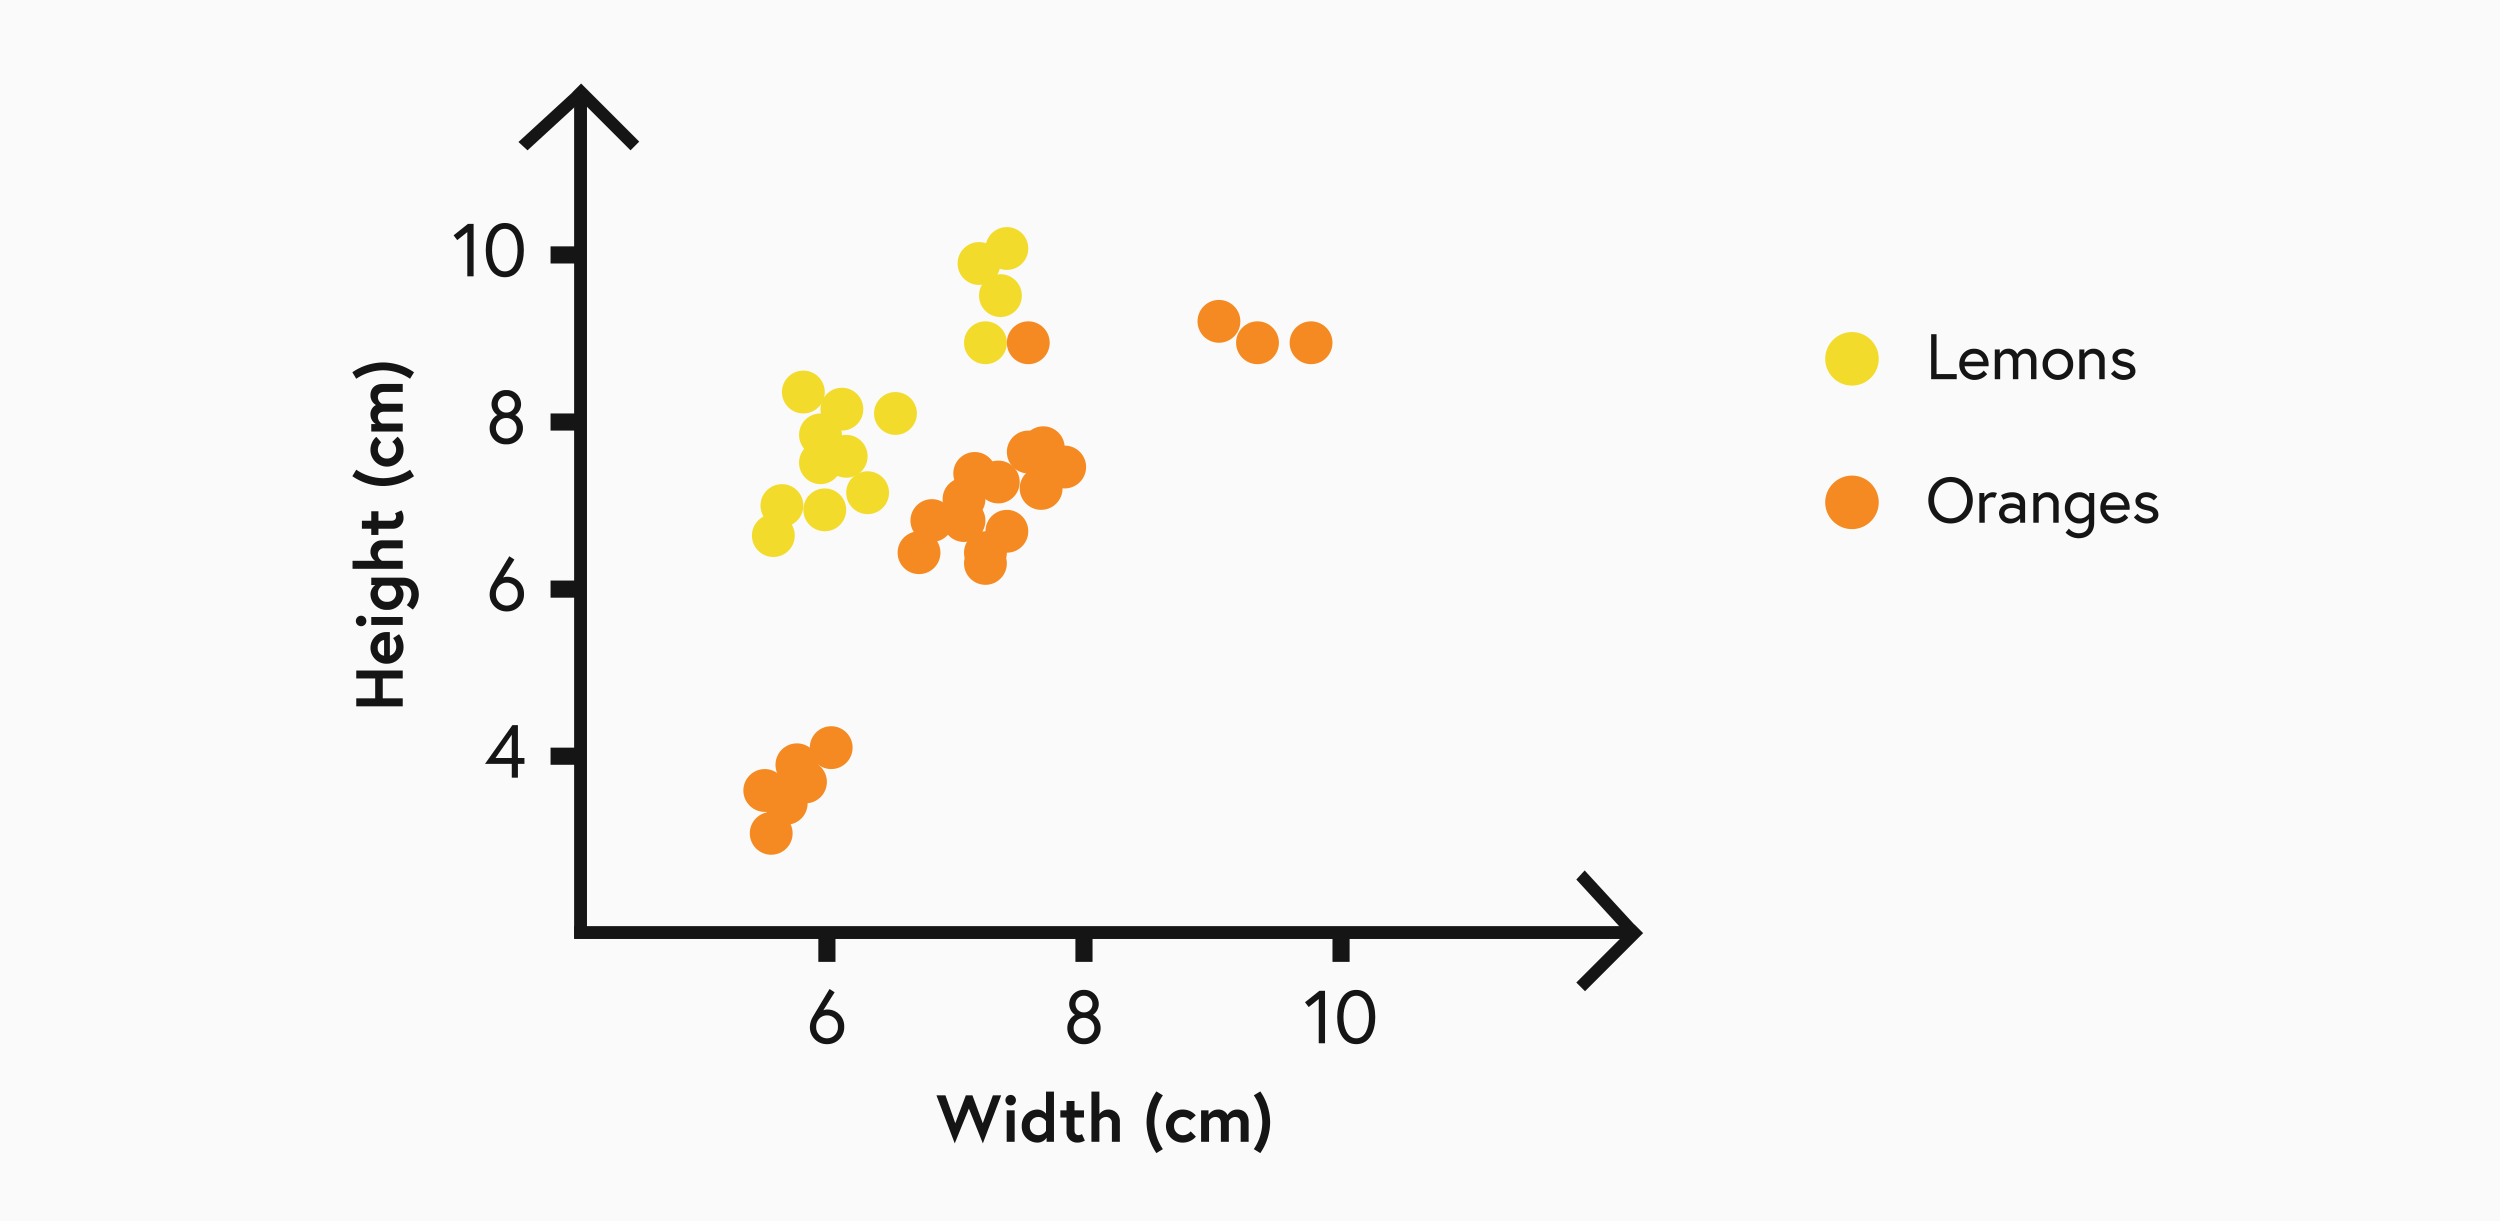 <svg xmlns="http://www.w3.org/2000/svg" width="1167" height="570" viewBox="0 0 1167 570">
  <g id="Group_18" data-name="Group 18" transform="translate(-377 -265)">
    <rect id="Rectangle_3" data-name="Rectangle 3" width="1167" height="570" transform="translate(377 265)" fill="#fafafa"/>
    <g id="Group_17" data-name="Group 17" transform="translate(-78 -25)">
      <g id="Group_16" data-name="Group 16" transform="translate(174 -4.758)">
        <g id="Group_8" data-name="Group 8" transform="translate(184.001 22.352)">
          <rect id="Rectangle_4" data-name="Rectangle 4" width="6" height="391.083" transform="translate(365 319.324)" fill="#151515"/>
          <path id="Union_3" data-name="Union 3" d="M0,40V34.245H32.553L34,.245,39.755,0,38.3,34.245h.069V40Z" transform="translate(367.11 366.801) rotate(-135)" fill="#151515"/>
        </g>
        <g id="Group_11" data-name="Group 11" transform="translate(1359.406 362.074) rotate(90)">
          <rect id="Rectangle_4-2" data-name="Rectangle 4" width="6" height="491.083" transform="translate(365 319.324)" fill="#151515"/>
          <path id="Union_3-2" data-name="Union 3" d="M0,40V34.245H32.553L34,.245,39.755,0,38.3,34.245h.069V40Z" transform="translate(367.11 366.801) rotate(-135)" fill="#151515"/>
        </g>
      </g>
      <circle id="Ellipse_3" data-name="Ellipse 3" cx="10" cy="10" r="10" transform="translate(820 463)" fill="#f2db2b"/>
      <circle id="Ellipse_29" data-name="Ellipse 29" cx="10" cy="10" r="10" transform="translate(838 471)" fill="#f2db2b"/>
      <circle id="Ellipse_30" data-name="Ellipse 30" cx="10" cy="10" r="10" transform="translate(828 483)" fill="#f2db2b"/>
      <circle id="Ellipse_31" data-name="Ellipse 31" cx="10" cy="10" r="10" transform="translate(828 496)" fill="#f2db2b"/>
      <circle id="Ellipse_40" data-name="Ellipse 40" cx="10" cy="10" r="10" transform="translate(810 516)" fill="#f2db2b"/>
      <circle id="Ellipse_41" data-name="Ellipse 41" cx="10" cy="10" r="10" transform="translate(806 530)" fill="#f2db2b"/>
      <circle id="Ellipse_32" data-name="Ellipse 32" cx="10" cy="10" r="10" transform="translate(840 493)" fill="#f2db2b"/>
      <circle id="Ellipse_33" data-name="Ellipse 33" cx="10" cy="10" r="10" transform="translate(830 518)" fill="#f2db2b"/>
      <circle id="Ellipse_34" data-name="Ellipse 34" cx="10" cy="10" r="10" transform="translate(850 510)" fill="#f2db2b"/>
      <circle id="Ellipse_35" data-name="Ellipse 35" cx="10" cy="10" r="10" transform="translate(863 473)" fill="#f2db2b"/>
      <circle id="Ellipse_36" data-name="Ellipse 36" cx="10" cy="10" r="10" transform="translate(905 440)" fill="#f2db2b"/>
      <circle id="Ellipse_37" data-name="Ellipse 37" cx="10" cy="10" r="10" transform="translate(912 418)" fill="#f2db2b"/>
      <circle id="Ellipse_38" data-name="Ellipse 38" cx="10" cy="10" r="10" transform="translate(902 403)" fill="#f2db2b"/>
      <circle id="Ellipse_39" data-name="Ellipse 39" cx="10" cy="10" r="10" transform="translate(915 396)" fill="#f2db2b"/>
      <circle id="Ellipse_4" data-name="Ellipse 4" cx="10" cy="10" r="10" transform="translate(812 655)" fill="#f48a21"/>
      <rect id="Rectangle_8" data-name="Rectangle 8" width="12" height="8" transform="translate(712 405)" fill="#151515"/>
      <rect id="Rectangle_8-2" data-name="Rectangle 8" width="12" height="8" transform="translate(712 483)" fill="#151515"/>
      <rect id="Rectangle_8-3" data-name="Rectangle 8" width="12" height="8" transform="translate(712 561)" fill="#151515"/>
      <rect id="Rectangle_8-4" data-name="Rectangle 8" width="12" height="8" transform="translate(712 639)" fill="#151515"/>
      <rect id="Rectangle_9" data-name="Rectangle 9" width="12" height="8" transform="translate(837 739) rotate(-90)" fill="#151515"/>
      <rect id="Rectangle_9-2" data-name="Rectangle 9" width="12" height="8" transform="translate(957 739) rotate(-90)" fill="#151515"/>
      <rect id="Rectangle_9-3" data-name="Rectangle 9" width="12" height="8" transform="translate(1077 739) rotate(-90)" fill="#151515"/>
      <path id="Path_4" data-name="Path 4" d="M15.283-12.865H6.014V-21.7H2.294V0h3.72V-9.331h9.269V0H19V-21.7h-3.72Zm14.26-2.2a7.418,7.418,0,0,0-7.378,7.719A7.723,7.723,0,0,0,30.07.372a9.411,9.411,0,0,0,5.89-2.108L34.1-4.526a5.914,5.914,0,0,1-4.03,1.488,4.194,4.194,0,0,1-4.123-2.976H36.921c.031-.558.031-1.116.031-1.395A7.39,7.39,0,0,0,29.543-15.066Zm-3.6,6.355a3.381,3.381,0,0,1,3.6-2.976,3.415,3.415,0,0,1,3.689,2.976ZM40.269,0h3.72V-14.694h-3.72ZM39.68-19.437a2.434,2.434,0,0,0,2.449,2.449,2.434,2.434,0,0,0,2.449-2.449,2.434,2.434,0,0,0-2.449-2.449A2.434,2.434,0,0,0,39.68-19.437ZM58.621-1.519V.248c0,2.2-1.3,3.782-4.185,3.782a7.435,7.435,0,0,1-4.867-2.17L47.461,4.712A10.575,10.575,0,0,0,54.436,7.5c4.123,0,7.9-2.263,7.9-7.378V-14.694H58.9v1.922a5.265,5.265,0,0,0-4.433-2.294,7.381,7.381,0,0,0-7.161,7.719A7.381,7.381,0,0,0,54.467.372,5.246,5.246,0,0,0,58.621-1.519Zm0-3.627a4.132,4.132,0,0,1-3.5,2.046,3.931,3.931,0,0,1-4.03-4.247,3.931,3.931,0,0,1,4.03-4.247,4.072,4.072,0,0,1,3.5,2.046Zm15.748-9.92a4.987,4.987,0,0,0-4.154,2.139V-23.436h-3.72V0h3.72V-9.672a3.631,3.631,0,0,1,2.914-1.922,2.712,2.712,0,0,1,2.914,3.007V0h3.72V-9.517A5.265,5.265,0,0,0,74.369-15.066Zm7.936,3.72h2.883v6.51A4.919,4.919,0,0,0,90.21.372a6.693,6.693,0,0,0,3.534-.961L92.38-3.627a2.944,2.944,0,0,1-1.55.527c-.992,0-1.922-.527-1.922-2.325v-5.921h4.433v-3.348H88.908v-4.371h-3.72v4.371H82.305Zm26.474,2.2A22.639,22.639,0,0,1,112.747-21.7l-3.038-1.829a25.837,25.837,0,0,0-4.588,14.384A26,26,0,0,0,109.709,5.27l3.038-1.86A22.639,22.639,0,0,1,108.779-9.145Zm13.3,6.045a4.072,4.072,0,0,1-4.123-4.247,4.072,4.072,0,0,1,4.123-4.247,4.568,4.568,0,0,1,3.441,1.55l2.573-2.294a7.877,7.877,0,0,0-6.014-2.728,7.742,7.742,0,0,0-7.9,7.719,7.762,7.762,0,0,0,7.9,7.719,7.953,7.953,0,0,0,6.076-2.79L125.705-4.9A4.339,4.339,0,0,1,122.078-3.1Zm25.544-11.966a5.146,5.146,0,0,0-4.681,2.573,4.7,4.7,0,0,0-4.557-2.573,5.1,5.1,0,0,0-4.34,2.511v-2.139h-3.472V0h3.72V-9.7a3.488,3.488,0,0,1,2.883-1.891c1.86,0,2.635,1.085,2.635,3.1V0h3.72V-9.7a3.488,3.488,0,0,1,2.883-1.891c1.86,0,2.635,1.085,2.635,3.1V0h3.72V-9.455C152.768-12.989,150.6-15.066,147.622-15.066Zm11.532,5.921A22.639,22.639,0,0,1,155.186,3.41l3.038,1.86a26,26,0,0,0,4.588-14.415,25.837,25.837,0,0,0-4.588-14.384L155.186-21.7A22.639,22.639,0,0,1,159.154-9.145Z" transform="translate(643 622) rotate(-90)" fill="#151515"/>
      <path id="Path_12" data-name="Path 12" d="M30.349-21.7H26.474L21.762-8.68,16.926-21.7H13.857L8.928-8.68,4.34-21.7H.124L8.68.744l6.6-16.275L21.793.744ZM32.922,0h3.72V-14.694h-3.72Zm-.589-19.437a2.434,2.434,0,0,0,2.449,2.449,2.434,2.434,0,0,0,2.449-2.449,2.434,2.434,0,0,0-2.449-2.449A2.434,2.434,0,0,0,32.333-19.437Zm22.661-4h-3.72v10.292a5.241,5.241,0,0,0-4.154-1.922,7.381,7.381,0,0,0-7.161,7.719A7.381,7.381,0,0,0,47.12.372a5.08,5.08,0,0,0,4.433-2.294V0h3.441Zm-3.72,18.29a4.072,4.072,0,0,1-3.5,2.046,3.931,3.931,0,0,1-4.03-4.247,3.931,3.931,0,0,1,4.03-4.247,4.072,4.072,0,0,1,3.5,2.046Zm6.7-6.2h2.883v6.51A4.919,4.919,0,0,0,65.875.372a6.693,6.693,0,0,0,3.534-.961L68.045-3.627a2.944,2.944,0,0,1-1.55.527c-.992,0-1.922-.527-1.922-2.325v-5.921h4.433v-3.348H64.573v-4.371h-3.72v4.371H57.97Zm22.382-3.72A4.987,4.987,0,0,0,76.2-12.927V-23.436h-3.72V0H76.2V-9.672a3.631,3.631,0,0,1,2.914-1.922,2.712,2.712,0,0,1,2.914,3.007V0h3.72V-9.517A5.265,5.265,0,0,0,80.352-15.066Zm21.514,5.921A22.639,22.639,0,0,1,105.834-21.7L102.8-23.529A25.837,25.837,0,0,0,98.208-9.145,26,26,0,0,0,102.8,5.27l3.038-1.86A22.639,22.639,0,0,1,101.866-9.145Zm13.3,6.045a4.072,4.072,0,0,1-4.123-4.247,4.072,4.072,0,0,1,4.123-4.247,4.568,4.568,0,0,1,3.441,1.55l2.573-2.294a7.877,7.877,0,0,0-6.014-2.728,7.742,7.742,0,0,0-7.905,7.719A7.762,7.762,0,0,0,115.165.372a7.953,7.953,0,0,0,6.076-2.79L118.792-4.9A4.339,4.339,0,0,1,115.165-3.1Zm25.544-11.966a5.146,5.146,0,0,0-4.681,2.573,4.7,4.7,0,0,0-4.557-2.573,5.1,5.1,0,0,0-4.34,2.511v-2.139h-3.472V0h3.72V-9.7a3.488,3.488,0,0,1,2.883-1.891c1.86,0,2.635,1.085,2.635,3.1V0h3.72V-9.7a3.488,3.488,0,0,1,2.883-1.891c1.86,0,2.635,1.085,2.635,3.1V0h3.72V-9.455C145.855-12.989,143.685-15.066,140.709-15.066Zm11.532,5.921A22.639,22.639,0,0,1,148.273,3.41l3.038,1.86A26,26,0,0,0,155.9-9.145a25.837,25.837,0,0,0-4.588-14.384L148.273-21.7A22.639,22.639,0,0,1,152.241-9.145Z" transform="translate(892 823)" fill="#151515"/>
      <path id="Path_9" data-name="Path 9" d="M3.605-23.8l-2.38-1.54s-7.49,12.425-7.98,13.335a9.735,9.735,0,0,0-1.19,4.34A7.864,7.864,0,0,0,.07.42,7.881,7.881,0,0,0,8.085-7.735,7.75,7.75,0,0,0,.07-15.75a4.453,4.453,0,0,0-1.75.35ZM.07-13.02A5.04,5.04,0,0,1,5.145-7.735,5.116,5.116,0,0,1,.07-2.31,5.116,5.116,0,0,1-5-7.735,5.04,5.04,0,0,1,.07-13.02Z" transform="translate(841 777)" fill="#151515"/>
      <path id="Path_10" data-name="Path 10" d="M0-24.92a6.641,6.641,0,0,0-6.895,6.58,6.1,6.1,0,0,0,2.73,5.075A6.92,6.92,0,0,0-7.77-7,7.422,7.422,0,0,0,0,.42,7.422,7.422,0,0,0,7.77-7a6.92,6.92,0,0,0-3.6-6.265A6.1,6.1,0,0,0,6.9-18.34,6.641,6.641,0,0,0,0-24.92ZM0-2.31A4.719,4.719,0,0,1-4.83-7,4.735,4.735,0,0,1,0-11.865,4.735,4.735,0,0,1,4.83-7,4.719,4.719,0,0,1,0-2.31ZM0-14.42a3.828,3.828,0,0,1-3.955-3.885A3.828,3.828,0,0,1,0-22.19a3.828,3.828,0,0,1,3.955,3.885A3.828,3.828,0,0,1,0-14.42Z" transform="translate(961 777)" fill="#151515"/>
      <path id="Path_11" data-name="Path 11" d="M-16.818-19.145l1.715,2.24,4.69-3.745V0h2.94V-24.5H-10.1ZM7.122-24.92C.892-24.92-1.8-18.8-1.8-12.25S.892.42,7.122.42,15.977-5.7,15.977-12.25,13.352-24.92,7.122-24.92Zm0,22.61c-4.34,0-5.985-5.145-5.985-9.94s1.645-9.94,5.985-9.94,5.915,5.145,5.915,9.94S11.463-2.31,7.122-2.31Z" transform="translate(1081 777)" fill="#151515"/>
      <path id="Path_5" data-name="Path 5" d="M-34.265-19.145l1.715,2.24,4.69-3.745V0h2.94V-24.5h-2.625Zm23.94-5.775c-6.23,0-8.925,6.125-8.925,12.67S-16.555.42-10.325.42-1.47-5.7-1.47-12.25-4.1-24.92-10.325-24.92Zm0,22.61c-4.34,0-5.985-5.145-5.985-9.94s1.645-9.94,5.985-9.94,5.915,5.145,5.915,9.94S-5.985-2.31-10.325-2.31Z" transform="translate(701 419)" fill="#151515"/>
      <path id="Path_6" data-name="Path 6" d="M-9.66-24.92a6.641,6.641,0,0,0-6.9,6.58,6.1,6.1,0,0,0,2.73,5.075A6.92,6.92,0,0,0-17.43-7,7.422,7.422,0,0,0-9.66.42,7.422,7.422,0,0,0-1.89-7a6.92,6.92,0,0,0-3.6-6.265,6.1,6.1,0,0,0,2.73-5.075A6.641,6.641,0,0,0-9.66-24.92Zm0,22.61A4.719,4.719,0,0,1-14.49-7a4.735,4.735,0,0,1,4.83-4.865A4.735,4.735,0,0,1-4.83-7,4.719,4.719,0,0,1-9.66-2.31Zm0-12.11a3.828,3.828,0,0,1-3.955-3.885A3.828,3.828,0,0,1-9.66-22.19,3.828,3.828,0,0,1-5.7-18.305,3.828,3.828,0,0,1-9.66-14.42Z" transform="translate(701 497)" fill="#151515"/>
      <path id="Path_7" data-name="Path 7" d="M-5.88-23.8l-2.38-1.54s-7.49,12.425-7.98,13.335a9.735,9.735,0,0,0-1.19,4.34A7.864,7.864,0,0,0-9.415.42,7.881,7.881,0,0,0-1.4-7.735,7.75,7.75,0,0,0-9.415-15.75a4.453,4.453,0,0,0-1.75.35ZM-9.415-13.02A5.04,5.04,0,0,1-4.34-7.735,5.116,5.116,0,0,1-9.415-2.31,5.116,5.116,0,0,1-14.49-7.735,5.04,5.04,0,0,1-9.415-13.02Z" transform="translate(701 575)" fill="#151515"/>
      <path id="Path_8" data-name="Path 8" d="M-19.6-6.44H-7.105V0h2.87V-6.44H-1.19V-9.17H-4.235V-24.5h-2.59Zm4.9-2.73,7.595-10.85V-9.17Z" transform="translate(701 653)" fill="#151515"/>
      <circle id="Ellipse_5" data-name="Ellipse 5" cx="12.5" cy="12.5" r="12.5" transform="translate(1307 445)" fill="#f2db2b"/>
      <circle id="Ellipse_6" data-name="Ellipse 6" cx="12.5" cy="12.5" r="12.5" transform="translate(1307 512)" fill="#f48a21"/>
      <path id="Path_13" data-name="Path 13" d="M2.46,0H14.4V-2.4H4.98V-21H2.46ZM22.53-14.22c-4.17,0-6.93,3.24-6.93,7.29A7.082,7.082,0,0,0,22.83.36a7.726,7.726,0,0,0,5.76-2.73L27-4.02a5.352,5.352,0,0,1-4.17,2.04,4.675,4.675,0,0,1-4.77-4.05H29.25a7.869,7.869,0,0,0,.03-.81C29.28-11.31,26.4-14.22,22.53-14.22ZM18.12-8.13a4.3,4.3,0,0,1,4.41-3.75,4.173,4.173,0,0,1,4.29,3.75ZM46.8-14.22a4.579,4.579,0,0,0-4.14,2.58,4.318,4.318,0,0,0-4.32-2.58,4.232,4.232,0,0,0-3.84,2.4v-2.04H32.16V0h2.52V-9.66s.93-2.22,2.97-2.22c1.8,0,2.97,1.11,2.97,3.36V0h2.52V-9.66s.9-2.22,2.97-2.22c1.8,0,2.97,1.11,2.97,3.36V0H51.6V-8.91C51.6-12.33,49.68-14.22,46.8-14.22Zm14.82,0a7.1,7.1,0,0,0-7.14,7.29A7.1,7.1,0,0,0,61.62.36a7.1,7.1,0,0,0,7.14-7.29A7.1,7.1,0,0,0,61.62-14.22Zm0,12.24A4.648,4.648,0,0,1,57-6.93a4.648,4.648,0,0,1,4.62-4.95,4.648,4.648,0,0,1,4.62,4.95A4.648,4.648,0,0,1,61.62-1.98ZM78.24-14.22a4.93,4.93,0,0,0-4.26,2.31v-1.95H71.64V0h2.52V-9.54s1.2-2.34,3.45-2.34a3.074,3.074,0,0,1,3.33,3.39V0h2.52V-8.91A5.044,5.044,0,0,0,78.24-14.22ZM86.4-2.55A7.6,7.6,0,0,0,92.34.36c2.67,0,5.49-1.38,5.49-4.05,0-2.82-2.25-3.81-4.89-4.38-2.28-.48-3.36-1.05-3.36-2.1,0-.9.87-1.77,2.64-1.77a5.089,5.089,0,0,1,3.48,1.53l1.65-1.71a7.2,7.2,0,0,0-5.13-2.1c-3.09,0-5.1,1.98-5.1,3.99,0,2.61,2.1,3.78,5.07,4.38,2.13.42,3.15,1.02,3.15,2.22,0,1.11-1.59,1.71-3,1.71a5.346,5.346,0,0,1-4.2-2.25Z" transform="translate(1354 467)" fill="#151515"/>
      <path id="Path_14" data-name="Path 14" d="M11.52-21.36c-6.06,0-10.38,4.8-10.38,10.86S5.46.36,11.52.36,21.9-4.44,21.9-10.5,17.58-21.36,11.52-21.36Zm0,19.32c-4.59,0-7.68-3.99-7.68-8.46s3.09-8.46,7.68-8.46,7.68,3.99,7.68,8.46S16.11-2.04,11.52-2.04ZM31.17-14.22a4.638,4.638,0,0,0-3.87,2.49v-2.13H24.96V0h2.52V-9.54s.99-2.34,3.18-2.34a3.515,3.515,0,0,1,1.59.3l.93-2.28A5.794,5.794,0,0,0,31.17-14.22Zm9.12,0a10.326,10.326,0,0,0-5.19,1.41l1.05,2.1a9.6,9.6,0,0,1,4.14-1.17c1.11,0,3.51.39,3.51,3.27v.75A7.758,7.758,0,0,0,39.63-9c-3.12,0-5.49,1.92-5.49,4.62A4.931,4.931,0,0,0,39.3.36a5.858,5.858,0,0,0,4.71-2.37V0h2.31V-9.12C46.32-11.7,44.37-14.22,40.29-14.22ZM39.84-1.86c-1.56,0-3.18-.72-3.18-2.52,0-1.44,1.35-2.52,3.51-2.52a6.64,6.64,0,0,1,3.63.99v1.95A5.321,5.321,0,0,1,39.84-1.86ZM56.76-14.22a4.93,4.93,0,0,0-4.26,2.31v-1.95H50.16V0h2.52V-9.54s1.2-2.34,3.45-2.34a3.074,3.074,0,0,1,3.33,3.39V0h2.52V-8.91A5.044,5.044,0,0,0,56.76-14.22ZM76.05.18c0,3.12-1.83,4.74-4.77,4.74a6.117,6.117,0,0,1-4.53-2.19L65.22,4.62a8.455,8.455,0,0,0,6.06,2.64c4.02,0,7.29-2.4,7.29-7.2V-13.86H76.26v2.01a5.4,5.4,0,0,0-4.68-2.37c-3.75,0-6.72,3.21-6.72,7.29S67.83.36,71.58.36a5.577,5.577,0,0,0,4.47-2.1Zm0-4.5a4.927,4.927,0,0,1-4.08,2.34c-2.82,0-4.59-2.22-4.59-4.95s1.77-4.95,4.59-4.95a4.989,4.989,0,0,1,4.08,2.34Zm12.33-9.9c-4.17,0-6.93,3.24-6.93,7.29A7.082,7.082,0,0,0,88.68.36a7.726,7.726,0,0,0,5.76-2.73L92.85-4.02a5.353,5.353,0,0,1-4.17,2.04,4.675,4.675,0,0,1-4.77-4.05H95.1a7.87,7.87,0,0,0,.03-.81C95.13-11.31,92.25-14.22,88.38-14.22ZM83.97-8.13a4.3,4.3,0,0,1,4.41-3.75,4.173,4.173,0,0,1,4.29,3.75ZM97.11-2.55A7.6,7.6,0,0,0,103.05.36c2.67,0,5.49-1.38,5.49-4.05,0-2.82-2.25-3.81-4.89-4.38-2.28-.48-3.36-1.05-3.36-2.1,0-.9.87-1.77,2.64-1.77a5.089,5.089,0,0,1,3.48,1.53l1.65-1.71a7.2,7.2,0,0,0-5.13-2.1c-3.09,0-5.1,1.98-5.1,3.99,0,2.61,2.1,3.78,5.07,4.38,2.13.42,3.15,1.02,3.15,2.22,0,1.11-1.59,1.71-3,1.71a5.346,5.346,0,0,1-4.2-2.25Z" transform="translate(1354 534)" fill="#151515"/>
      <circle id="Ellipse_7" data-name="Ellipse 7" cx="10" cy="10" r="10" transform="translate(805 669)" fill="#f48a21"/>
      <circle id="Ellipse_8" data-name="Ellipse 8" cx="10" cy="10" r="10" transform="translate(802 649)" fill="#f48a21"/>
      <circle id="Ellipse_9" data-name="Ellipse 9" cx="10" cy="10" r="10" transform="translate(821 645)" fill="#f48a21"/>
      <circle id="Ellipse_10" data-name="Ellipse 10" cx="10" cy="10" r="10" transform="translate(817 637)" fill="#f48a21"/>
      <circle id="Ellipse_11" data-name="Ellipse 11" cx="10" cy="10" r="10" transform="translate(833 629)" fill="#f48a21"/>
      <circle id="Ellipse_12" data-name="Ellipse 12" cx="10" cy="10" r="10" transform="translate(874 538)" fill="#f48a21"/>
      <circle id="Ellipse_13" data-name="Ellipse 13" cx="10" cy="10" r="10" transform="translate(905 543)" fill="#f48a21"/>
      <circle id="Ellipse_19" data-name="Ellipse 19" cx="10" cy="10" r="10" transform="translate(905 538)" fill="#f48a21"/>
      <circle id="Ellipse_20" data-name="Ellipse 20" cx="10" cy="10" r="10" transform="translate(915 528)" fill="#f48a21"/>
      <circle id="Ellipse_21" data-name="Ellipse 21" cx="10" cy="10" r="10" transform="translate(931 508)" fill="#f48a21"/>
      <circle id="Ellipse_22" data-name="Ellipse 22" cx="10" cy="10" r="10" transform="translate(942 498)" fill="#f48a21"/>
      <circle id="Ellipse_23" data-name="Ellipse 23" cx="10" cy="10" r="10" transform="translate(932 489)" fill="#f48a21"/>
      <circle id="Ellipse_24" data-name="Ellipse 24" cx="10" cy="10" r="10" transform="translate(925 491)" fill="#f48a21"/>
      <circle id="Ellipse_25" data-name="Ellipse 25" cx="10" cy="10" r="10" transform="translate(925 440)" fill="#f48a21"/>
      <circle id="Ellipse_26" data-name="Ellipse 26" cx="10" cy="10" r="10" transform="translate(1014 430)" fill="#f48a21"/>
      <circle id="Ellipse_27" data-name="Ellipse 27" cx="10" cy="10" r="10" transform="translate(1032 440)" fill="#f48a21"/>
      <circle id="Ellipse_28" data-name="Ellipse 28" cx="10" cy="10" r="10" transform="translate(1057 440)" fill="#f48a21"/>
      <circle id="Ellipse_14" data-name="Ellipse 14" cx="10" cy="10" r="10" transform="translate(880 523)" fill="#f48a21"/>
      <circle id="Ellipse_15" data-name="Ellipse 15" cx="10" cy="10" r="10" transform="translate(895 523)" fill="#f48a21"/>
      <circle id="Ellipse_16" data-name="Ellipse 16" cx="10" cy="10" r="10" transform="translate(895 513)" fill="#f48a21"/>
      <circle id="Ellipse_17" data-name="Ellipse 17" cx="10" cy="10" r="10" transform="translate(911 505)" fill="#f48a21"/>
      <circle id="Ellipse_18" data-name="Ellipse 18" cx="10" cy="10" r="10" transform="translate(900 501)" fill="#f48a21"/>
    </g>
  </g>
</svg>

